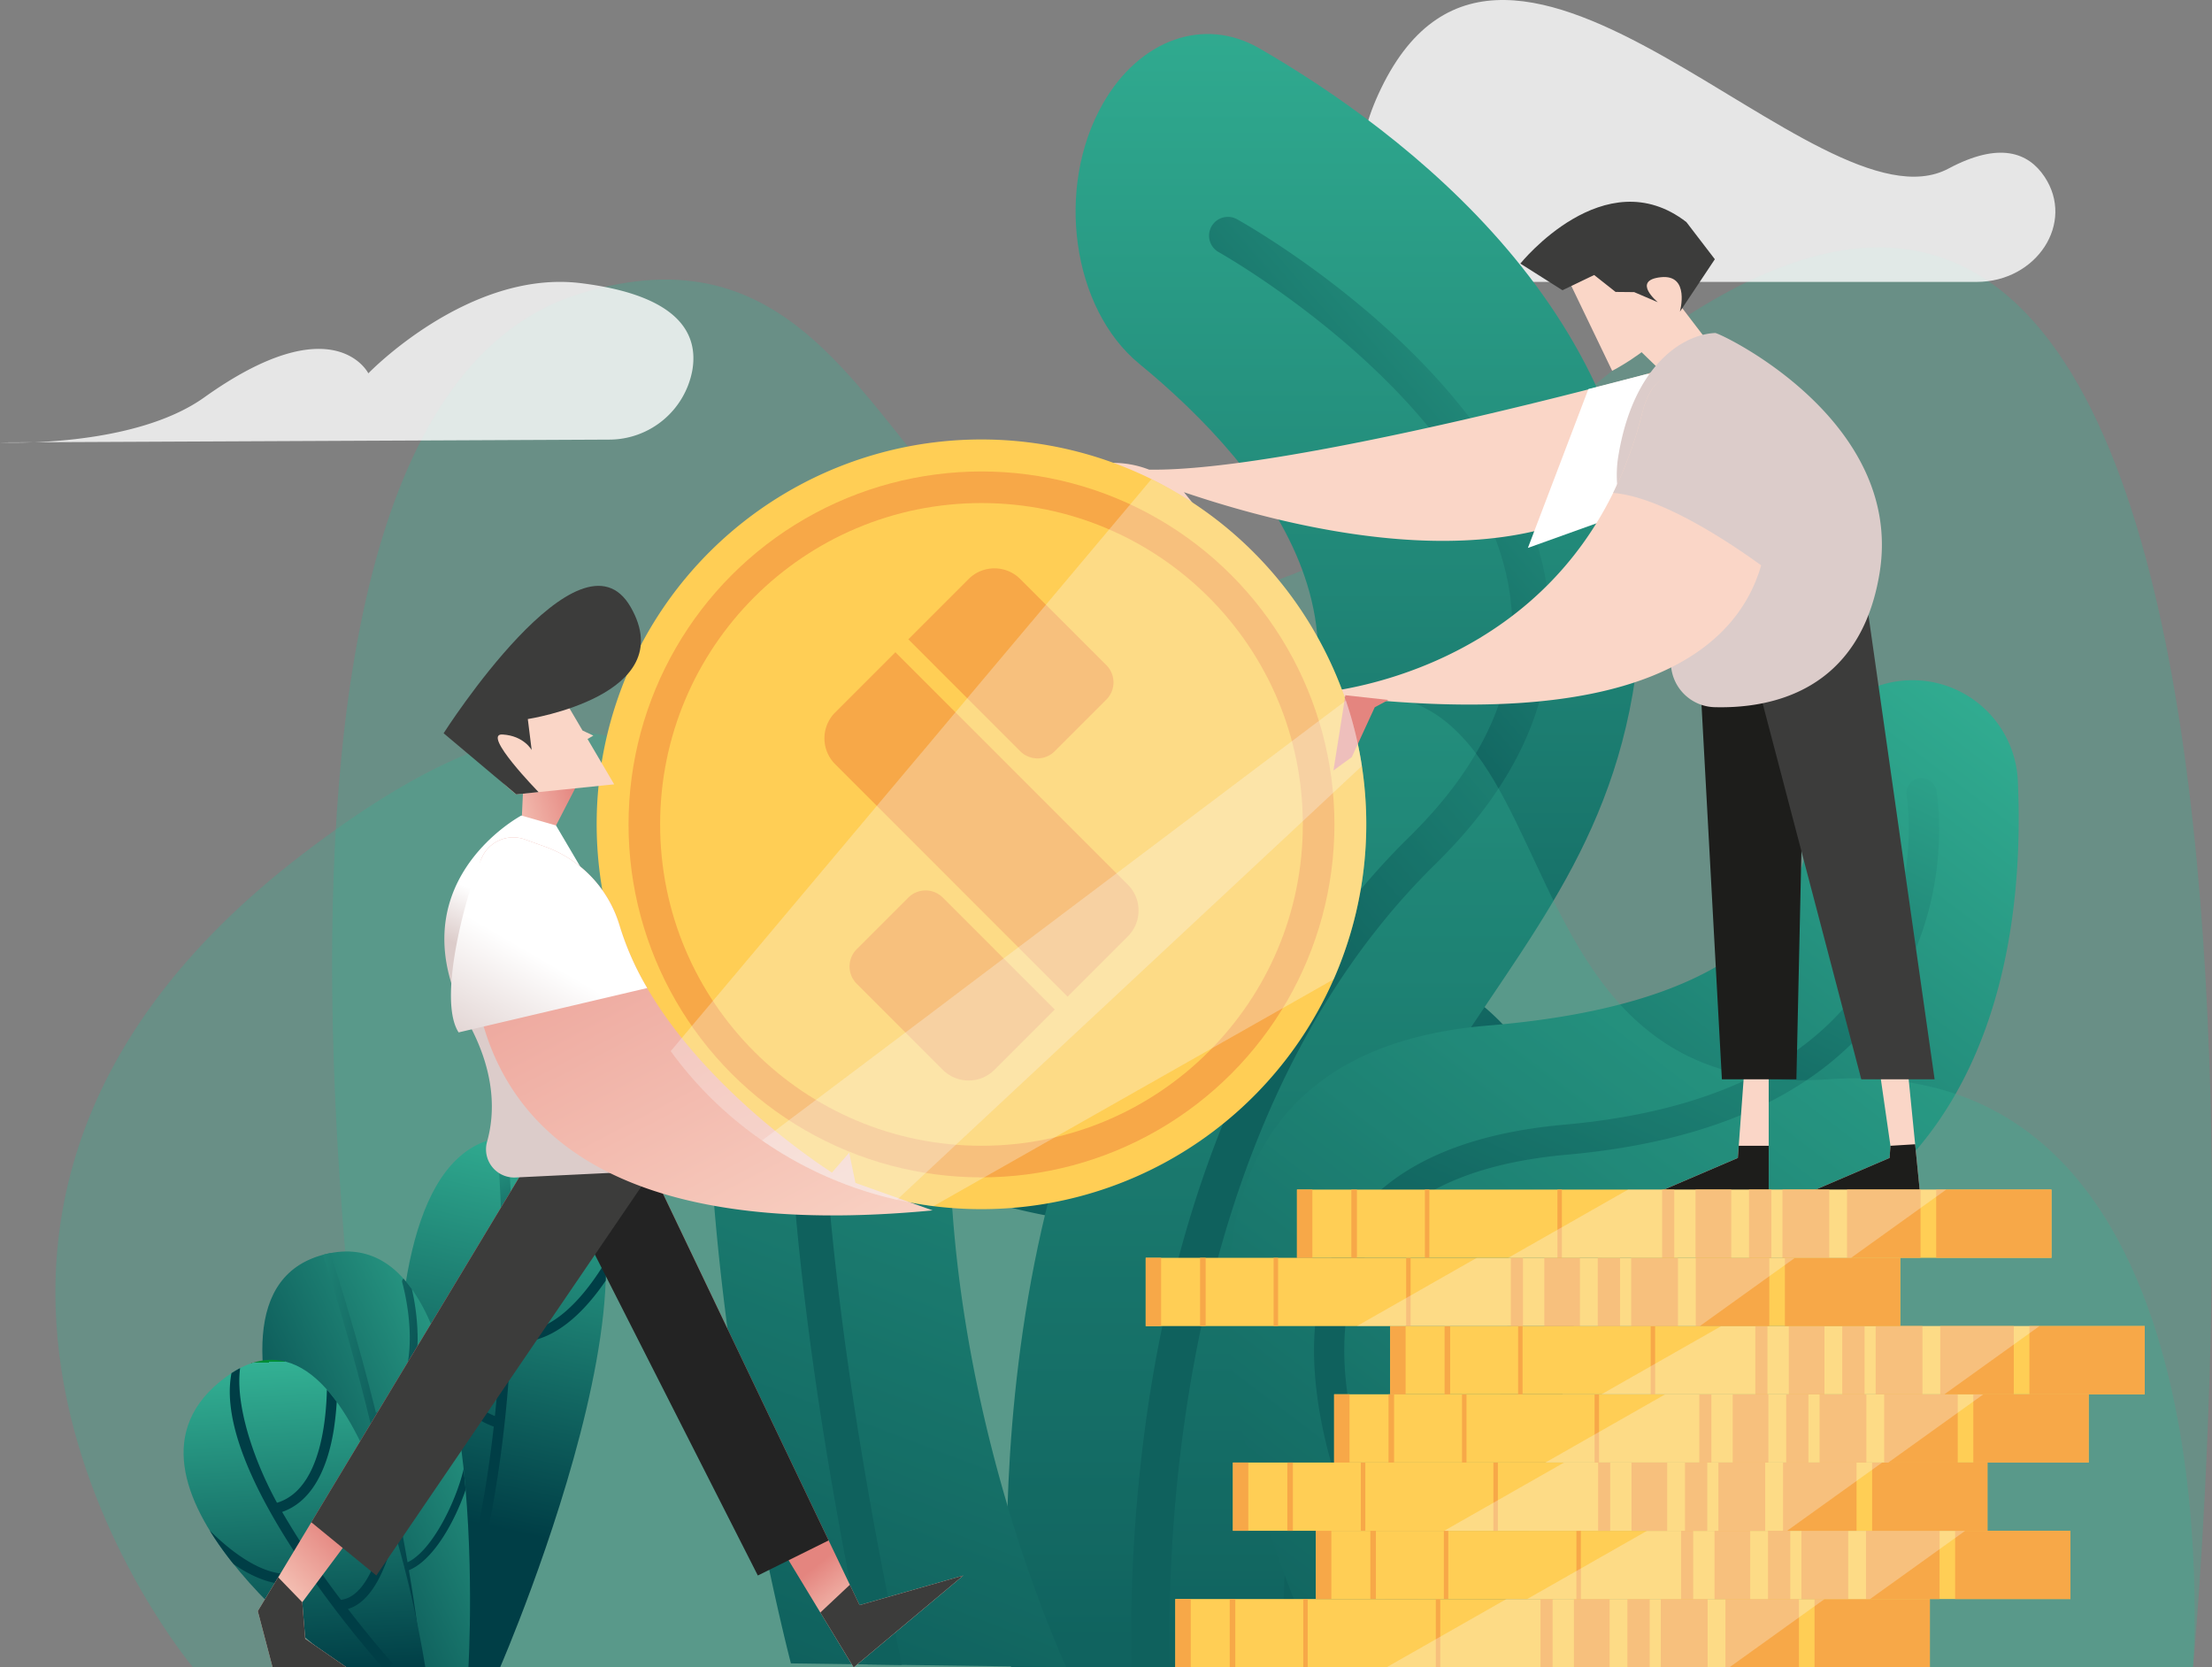 <svg xmlns="http://www.w3.org/2000/svg" xmlns:xlink="http://www.w3.org/1999/xlink" width="682.375" height="514.369" viewBox="0 0 682.375 514.369">
  <rect x="0" y="0" width="682.375" height="514.369" fill="#808080" stroke="none"/>
  <defs>
    <linearGradient id="linear-gradient" x1="0.311" y1="-0.218" x2="0.541" y2="0.538" gradientUnits="objectBoundingBox">
      <stop offset="0" stop-color="#008d36"/>
      <stop offset="0" stop-color="#33b194"/>
      <stop offset="1" stop-color="#003e46"/>
    </linearGradient>
    <linearGradient id="linear-gradient-2" x1="0.5" y1="-0.054" x2="0.5" y2="1.019" xlink:href="#linear-gradient"/>
    <linearGradient id="linear-gradient-3" x1="0.603" y1="-0.088" x2="0.345" y2="1.018" xlink:href="#linear-gradient"/>
    <linearGradient id="linear-gradient-4" x1="0.902" y1="-0.099" x2="0.109" y2="0.931" xlink:href="#linear-gradient"/>
    <linearGradient id="linear-gradient-5" x1="0.531" y1="-0.029" x2="0.473" y2="0.717" xlink:href="#linear-gradient"/>
    <linearGradient id="linear-gradient-6" x1="1.178" y1="0.137" x2="0.271" y2="0.705" xlink:href="#linear-gradient"/>
    <linearGradient id="linear-gradient-7" x1="0.456" y1="-0.047" x2="0.524" y2="1.035" xlink:href="#linear-gradient"/>
    <clipPath id="clip-path">
      <path id="Path_997" data-name="Path 997" d="M576.017,591.925S682.15,379.241,517.9,365.674c-100.885-8.332-115.975-49.679-112.6-80.341a37.268,37.268,0,0,0-31.233-40.985h0a37.19,37.19,0,0,0-42.937,34.939c-2.916,63.107,11.846,177.03,156.448,177.03,60.647,0-2.528,135.609-2.528,135.609Z" transform="translate(-330.811 -243.894)" fill="url(#linear-gradient)"/>
    </clipPath>
    <linearGradient id="linear-gradient-9" x1="0.861" y1="0.214" x2="0.431" y2="0.486" xlink:href="#linear-gradient"/>
    <clipPath id="clip-path-2">
      <path id="Path_1000" data-name="Path 1000" d="M426.318,604.473s-16.731-165.716,69.014-255.745c55.46-58.231,9.753-114.108-29.453-146.314-20.7-17-25.991-54.282-11.247-80.19h0c11.3-19.857,31.183-27,48.264-17.14,44.036,25.429,120.907,82.791,117.917,172.15C616.63,402.182,509.971,407.26,509.971,604.473Z" transform="translate(-425 -100.683)" fill="url(#linear-gradient-2)"/>
    </clipPath>
    <linearGradient id="linear-gradient-11" x1="0.705" y1="-0.204" x2="0.465" y2="0.535" xlink:href="#linear-gradient"/>
    <clipPath id="clip-path-3">
      <path id="Path_1003" data-name="Path 1003" d="M450.841,591.971l-84.974-1.156s-66.976-255.424,14.973-324.021c77.1-64.543,136.353,18.642,155.421,76.353a37.836,37.836,0,0,1-35.945,49.687h0a37.652,37.652,0,0,1-31.791-17.323c-15.363-24.118-44.039-57.033-52.012,17.323C405.462,495.914,450.841,591.971,450.841,591.971Z" transform="translate(-340.087 -243.363)" fill="url(#linear-gradient-3)"/>
    </clipPath>
    <linearGradient id="linear-gradient-13" x1="0.472" y1="-0.222" x2="0.504" y2="0.374" xlink:href="#linear-gradient"/>
    <clipPath id="clip-path-4">
      <path id="Path_1006" data-name="Path 1006" d="M517.194,588.414s-92.842-186.051,50.843-197.92c88.252-7.288,101.451-43.458,98.5-70.28a32.6,32.6,0,0,1,27.322-35.853h0a32.534,32.534,0,0,1,37.56,30.564c2.551,55.2-10.363,154.861-136.856,154.861-53.053,0,2.211,118.628,2.211,118.628Z" transform="translate(-487.687 -283.964)" fill="url(#linear-gradient-4)"/>
    </clipPath>
    <linearGradient id="linear-gradient-15" x1="0.68" y1="-0.221" x2="0.416" y2="0.593" xlink:href="#linear-gradient"/>
    <clipPath id="clip-path-5">
      <path id="Path_1010" data-name="Path 1010" d="M258.609,577.161s-28.273-169.972,32.648-163.577-7.4,163.577-7.4,163.577Z" transform="translate(-252.057 -413.408)" fill="url(#linear-gradient-5)"/>
    </clipPath>
    <linearGradient id="linear-gradient-17" x1="0.468" y1="0.084" x2="0.523" y2="0.386" xlink:href="#linear-gradient"/>
    <clipPath id="clip-path-6">
      <path id="Path_1013" data-name="Path 1013" d="M248.829,574.306s-67.315-115.446-15.146-127.564,43.755,127.564,43.755,127.564Z" transform="translate(-213.863 -445.997)" fill="url(#linear-gradient-6)"/>
    </clipPath>
    <linearGradient id="linear-gradient-19" x1="-0.206" y1="0.067" x2="0.829" y2="0.702" xlink:href="#linear-gradient"/>
    <clipPath id="clip-path-7">
      <path id="Path_1016" data-name="Path 1016" d="M240.517,571.614s-79.432-57.556-36.013-89.53,61.593,89.53,61.593,89.53Z" transform="translate(-191.524 -476.723)" fill="url(#linear-gradient-7)"/>
    </clipPath>
    <linearGradient id="linear-gradient-21" x1="62.424" y1="-0.056" x2="61.858" y2="0.732" xlink:href="#linear-gradient"/>
    <linearGradient id="linear-gradient-22" x1="113.856" y1="1.153" x2="113.879" y2="0.018" gradientUnits="objectBoundingBox">
      <stop offset="0" stop-color="#fad6c7"/>
      <stop offset="1" stop-color="#e4857f"/>
    </linearGradient>
    <linearGradient id="linear-gradient-23" x1="116.324" y1="1.153" x2="116.347" y2="0.02" xlink:href="#linear-gradient-22"/>
    <clipPath id="clip-path-8">
      <rect id="Rectangle_639" data-name="Rectangle 639" width="232.752" height="21.051" fill="#ffce55"/>
    </clipPath>
    <linearGradient id="linear-gradient-24" x1="31.671" y1="20.11" x2="31.478" y2="20.727" xlink:href="#linear-gradient-22"/>
    <linearGradient id="linear-gradient-25" x1="122.373" y1="20.553" x2="122.324" y2="21.089" gradientUnits="objectBoundingBox">
      <stop offset="0" stop-color="#fff"/>
      <stop offset="1" stop-color="#dcccca"/>
    </linearGradient>
    <linearGradient id="linear-gradient-26" x1="155.839" y1="97.163" x2="156.525" y2="97.122" xlink:href="#linear-gradient-22"/>
    <linearGradient id="linear-gradient-27" x1="144.542" y1="23.896" x2="145.306" y2="23.464" xlink:href="#linear-gradient-22"/>
    <linearGradient id="linear-gradient-28" x1="70.743" y1="9.748" x2="70.576" y2="10.469" xlink:href="#linear-gradient-25"/>
    <linearGradient id="linear-gradient-29" x1="42.301" y1="11.252" x2="42.196" y2="12.143" xlink:href="#linear-gradient-22"/>
    <linearGradient id="linear-gradient-30" x1="105.765" y1="17.687" x2="105.646" y2="18.319" xlink:href="#linear-gradient-25"/>
    <linearGradient id="linear-gradient-31" x1="-74.979" y1="36.731" x2="-74.085" y2="35.876" xlink:href="#linear-gradient-22"/>
    <linearGradient id="linear-gradient-32" x1="0.122" y1="0.963" x2="0.268" y2="0.763" xlink:href="#linear-gradient-22"/>
    <linearGradient id="linear-gradient-33" x1="-0.559" y1="0.84" x2="0.907" y2="0.323" xlink:href="#linear-gradient-22"/>
    <linearGradient id="linear-gradient-34" x1="0.814" y1="0.888" x2="0.721" y2="0.744" xlink:href="#linear-gradient-22"/>
    <linearGradient id="linear-gradient-35" x1="0.609" y1="0.298" x2="0.56" y2="0.454" xlink:href="#linear-gradient-25"/>
    <linearGradient id="linear-gradient-36" x1="76.201" y1="-31.742" x2="76.186" y2="-32.448" xlink:href="#linear-gradient-22"/>
    <linearGradient id="linear-gradient-37" x1="0.764" y1="1.187" x2="-0.189" y2="-0.371" xlink:href="#linear-gradient-22"/>
    <linearGradient id="linear-gradient-38" x1="0.474" y1="0.604" x2="0.119" y2="1.17" xlink:href="#linear-gradient-25"/>
  </defs>
  <g id="page-header-about" transform="translate(-139.457 -91.039)">
    <path id="Path_993" data-name="Path 993" d="M807.716,599.259S863.88,8.093,628.534,199.276s-188.545-63.535-318.2-23.883-55.656,423.866-55.656,423.866Z" transform="translate(8.253 6.149)" fill="#33b194" opacity="0.3"/>
    <path id="Path_994" data-name="Path 994" d="M474.1,178H719.91c18.516,0,30.474-18.225,20.9-32.5-4.952-7.383-13.822-10.873-29.6-2.453-40.383,21.559-135.875-105.763-175.047-24.692C517.449,157.09,555.485,149.126,474.1,178Z" transform="translate(29.322 0)" fill="#fff" opacity="0.8"/>
    <g id="Group_596" data-name="Group 596" transform="translate(347.577 257.287)">
      <path id="Path_995" data-name="Path 995" d="M576.017,591.925S682.15,379.241,517.9,365.674c-100.885-8.332-115.975-49.679-112.6-80.341a37.268,37.268,0,0,0-31.233-40.985h0a37.19,37.19,0,0,0-42.937,34.939c-2.916,63.107,11.846,177.03,156.448,177.03,60.647,0-2.528,135.609-2.528,135.609Z" transform="translate(-330.811 -243.894)" fill="url(#linear-gradient)"/>
      <g id="Group_595" data-name="Group 595" transform="translate(0 0)" clip-path="url(#clip-path)">
        <g id="Group_594" data-name="Group 594" transform="translate(26.277 29.66)">
          <path id="Path_996" data-name="Path 996" d="M533.22,630.481l-8.27-4.241c.64-1.245,63.488-125.214,30.2-177.605-10.294-16.2-29.364-23.95-56.743-22.975-47.784,1.651-84.541-11.128-109.219-38.034-41.548-45.3-33.771-113.579-33.419-116.462l9.224,1.121c-.079.665-7.574,67.009,31.084,109.1,22.757,24.782,57.062,36.551,102.006,34.982,30.923-1.063,52.73,8.1,64.915,27.285,15.323,24.123,14.884,63.047-1.308,115.69A495.766,495.766,0,0,1,533.22,630.481Z" transform="translate(-354.971 -271.164)" fill="url(#linear-gradient-9)"/>
        </g>
      </g>
    </g>
    <g id="Group_599" data-name="Group 599" transform="translate(450.019 101.528)">
      <path id="Path_998" data-name="Path 998" d="M426.318,604.473s-16.731-165.716,69.014-255.745c55.46-58.231,9.753-114.108-29.453-146.314-20.7-17-25.991-54.282-11.247-80.19h0c11.3-19.857,31.183-27,48.264-17.14,44.036,25.429,120.907,82.791,117.917,172.15C616.63,402.182,509.971,407.26,509.971,604.473Z" transform="translate(-425 -100.683)" fill="url(#linear-gradient-2)"/>
      <g id="Group_598" data-name="Group 598" clip-path="url(#clip-path-2)">
        <g id="Group_597" data-name="Group 597" transform="translate(38.398 56.382)">
          <path id="Path_999" data-name="Path 999" d="M467.564,631.3a5.806,5.806,0,0,1-5.765-5.185c-.2-1.842-4.776-45.78,3.153-102.723,7.351-52.8,27.385-126.8,81.078-179.5,24.146-23.7,34.639-48.692,31.189-74.281-8.083-59.969-89.137-105.749-89.955-106.2a5.808,5.808,0,0,1,5.646-10.151c3.545,1.971,86.931,49.028,95.817,114.773,3.977,29.427-7.65,57.74-34.559,84.154-98.452,96.636-81.008,270.941-80.82,272.69a5.81,5.81,0,0,1-5.783,6.429Z" transform="translate(-460.304 -152.523)" fill="url(#linear-gradient-11)"/>
        </g>
      </g>
    </g>
    <g id="Group_602" data-name="Group 602" transform="translate(357.666 256.71)">
      <path id="Path_1001" data-name="Path 1001" d="M450.841,591.971l-84.974-1.156s-66.976-255.424,14.973-324.021c77.1-64.543,136.353,18.642,155.421,76.353a37.836,37.836,0,0,1-35.945,49.687h0a37.652,37.652,0,0,1-31.791-17.323c-15.363-24.118-44.039-57.033-52.012,17.323C405.462,495.914,450.841,591.971,450.841,591.971Z" transform="translate(-340.087 -243.363)" fill="url(#linear-gradient-3)"/>
      <g id="Group_601" data-name="Group 601" clip-path="url(#clip-path-3)">
        <g id="Group_600" data-name="Group 600" transform="translate(24.544 33.876)">
          <path id="Path_1002" data-name="Path 1002" d="M398.706,619.452a5.177,5.177,0,0,1-5.156-3.662c-2.756-11.171-66.729-274.207-2.118-327.623,11.636-9.621,29.438-16.734,47.17-12.315,34.847,8.675,48.48,32.259,56.217,46.767,8.372,15.7,8.469,29.3,8.469,29.868,0,2.566-2.366,4.646-5.282,4.646s-5.281-2.081-5.281-4.646c-.01-1.965,1.978-53.011-57-67.695-14.116-3.515-28.193,2.814-37.063,10.146-24.583,20.323-31.576,81.647-20.223,177.343,8.681,73.185,25.264,140.862,25.431,141.538.619,2.507-1.191,4.981-4.043,5.525A6,6,0,0,1,398.706,619.452Z" transform="translate(-362.653 -274.51)" fill="url(#linear-gradient-13)"/>
        </g>
      </g>
    </g>
    <g id="Group_605" data-name="Group 605" transform="translate(518.199 300.868)">
      <path id="Path_1004" data-name="Path 1004" d="M517.194,588.414s-92.842-186.051,50.843-197.92c88.252-7.288,101.451-43.458,98.5-70.28a32.6,32.6,0,0,1,27.322-35.853h0a32.534,32.534,0,0,1,37.56,30.564c2.551,55.2-10.363,154.861-136.856,154.861-53.053,0,2.211,118.628,2.211,118.628Z" transform="translate(-487.687 -283.964)" fill="url(#linear-gradient-4)"/>
      <g id="Group_604" data-name="Group 604" transform="translate(0 0)" clip-path="url(#clip-path-4)">
        <g id="Group_603" data-name="Group 603" transform="translate(26.624 30.121)">
          <path id="Path_1005" data-name="Path 1005" d="M557.349,601.459a4.644,4.644,0,0,1-3.841-2.024,311.4,311.4,0,0,1-26.84-50.277c-16.036-38.324-18.788-69.147-8.178-91.613,10.656-22.563,34.5-35.649,70.865-38.892,41.913-3.739,72.041-17.192,89.548-39.985,21.581-28.1,16.135-61.232,16.078-61.565a4.646,4.646,0,0,1,9.15-1.612c.267,1.509,6.27,37.311-17.767,68.717-19.141,25.011-51.5,39.714-96.184,43.7-32.847,2.93-54.14,14.237-63.287,33.605-22.772,48.216,33.714,131.84,34.287,132.679a4.645,4.645,0,0,1-3.832,7.267Z" transform="translate(-512.166 -311.659)" fill="url(#linear-gradient-15)"/>
        </g>
      </g>
    </g>
    <path id="Path_1007" data-name="Path 1007" d="M197.646,588.146H814.593s14.446-190.4-112.522-181.426-59.794-189.28-208.9-91.525S380.1,223.349,231.317,337.333,197.646,588.146,197.646,588.146Z" transform="translate(1.377 17.261)" fill="#33b194" opacity="0.3"/>
    <g id="Group_612" data-name="Group 612" transform="translate(196.087 441.654)">
      <g id="Group_607" data-name="Group 607" transform="translate(65.837)">
        <path id="Path_1008" data-name="Path 1008" d="M258.609,577.161s-28.273-169.972,32.648-163.577-7.4,163.577-7.4,163.577Z" transform="translate(-252.057 -413.408)" fill="url(#linear-gradient-5)"/>
        <g id="Group_606" data-name="Group 606" clip-path="url(#clip-path-5)">
          <path id="Path_1009" data-name="Path 1009" d="M325.323,437.758c-.156.412-15.569,40.346-37.064,37.6.332-7.916.434-15.34.386-22.088-.25-35.5-4.482-60.737-4.524-60.987l-3.138.534c.119.7,8.227,49.893,2.167,108.647-8.205-3.2-17.182-13.905-26.094-31.161a234.165,234.165,0,0,1-12.107-28.116l-3.014,1.027c.762,2.238,18.569,53.878,40.863,61.508-2.676,23.993-7.751,49.44-16.717,73.742l2.987,1.1c12.727-34.5,17.578-71.058,19.048-101.016a19.6,19.6,0,0,0,2.227.13c9.075,0,18.193-6.284,26.6-18.409A111.252,111.252,0,0,0,328.3,438.887Z" transform="translate(-252.944 -415.259)" fill="url(#linear-gradient-17)"/>
        </g>
      </g>
      <g id="Group_609" data-name="Group 609" transform="translate(24.296 35.444)">
        <path id="Path_1011" data-name="Path 1011" d="M248.829,574.306s-67.315-115.446-15.146-127.564,43.755,127.564,43.755,127.564Z" transform="translate(-213.863 -445.997)" fill="url(#linear-gradient-6)"/>
        <g id="Group_608" data-name="Group 608" clip-path="url(#clip-path-6)">
          <path id="Path_1012" data-name="Path 1012" d="M279.156,508.367a1.194,1.194,0,0,0-2.372.276c.934,8.023-8.466,31.451-18.1,35.964-.8-4.594-1.725-9.619-2.8-15.039a1.225,1.225,0,0,0-.009-.165,1.132,1.132,0,0,0-.079-.273c-1.7-8.512-3.771-17.986-6.282-28.276,7.986-4.146,12.236-12.821,12.283-25.193a69.737,69.737,0,0,0-2.454-18.032,1.194,1.194,0,0,0-2.29.676c.094.313,8.8,30.7-8.124,40.166-3.7-14.945-8.323-31.542-14.079-49.374l-10.771-33.358a1.194,1.194,0,1,0-2.272.733l10.771,33.358a721.433,721.433,0,0,1,20.661,78.678c-6.6.128-14.924-6.17-24.2-18.326A168.437,168.437,0,0,1,215.8,489.6a1.194,1.194,0,0,0-2.112,1.114c.894,1.693,21.412,40.185,39.36,40.185.22,0,.438-.013.658-.025,5.656,28.608,7.061,45.945,7.085,46.245a1.193,1.193,0,0,0,1.189,1.1c.03,0,.062,0,.093,0a1.193,1.193,0,0,0,1.1-1.282c-.017-.237-.9-11.16-4.071-29.9C270.514,542.446,280.17,517.08,279.156,508.367Z" transform="translate(-213.89 -448.721)" fill="url(#linear-gradient-19)"/>
        </g>
      </g>
      <g id="Group_611" data-name="Group 611" transform="translate(0 68.863)">
        <path id="Path_1014" data-name="Path 1014" d="M240.517,571.614s-79.432-57.556-36.013-89.53,61.593,89.53,61.593,89.53Z" transform="translate(-191.524 -476.723)" fill="url(#linear-gradient-7)"/>
        <g id="Group_610" data-name="Group 610" clip-path="url(#clip-path-7)">
          <path id="Path_1015" data-name="Path 1015" d="M192.888,521.851c.215.281,21.074,27.095,36.622,19.625q-1.085-1.579-2.164-3.2c-17.126-25.7-24.054-45.536-20.6-58.964l2.818-2.582c-2.844,11.043,2.848,29.458,10.883,44.1,18.318-5.491,15.25-43.573,15.215-43.965l3.173-.275a98.731,98.731,0,0,1-.867,21.655c-2.223,13.862-7.718,22.58-15.939,25.41a265.184,265.184,0,0,0,18.139,27.113c11.529-1.25,15.841-29.718,16.532-40.842l3.178.2c-.1,1.686-2.6,39.091-17.559,43.468,7.713,10.015,13.768,16.759,13.949,16.959l-2.361,2.135a336.655,336.655,0,0,1-22.567-28.58,16.454,16.454,0,0,1-7.676,1.853c-5.795,0-12.333-2.754-19.335-8.206a86.957,86.957,0,0,1-13.969-13.968Z" transform="translate(-191.626 -476.734)" fill="url(#linear-gradient-21)"/>
        </g>
      </g>
    </g>
    <path id="Path_1017" data-name="Path 1017" d="M682.863,390.569l4.335,43.54H649.43L677.681,422l.272-3.754-3.989-27.679Z" transform="translate(44.684 26.245)" fill="url(#linear-gradient-22)"/>
    <path id="Path_1018" data-name="Path 1018" d="M685.572,415.585l1.626,16.332H649.43l28.251-12.108.272-3.754Z" transform="translate(44.684 28.437)" fill="#1d1d1b"/>
    <path id="Path_1019" data-name="Path 1019" d="M644.167,390.569v43.54H606.4L634.65,422l.273-3.754,2.036-27.679Z" transform="translate(40.913 26.245)" fill="url(#linear-gradient-23)"/>
    <path id="Path_1020" data-name="Path 1020" d="M644.167,416.018V431.88H606.4l28.251-12.108.273-3.754Z" transform="translate(40.913 28.475)" fill="#1d1d1b"/>
    <path id="Path_1021" data-name="Path 1021" d="M619.778,248.879l8.774,161.272h22.986l3.552-161.272Z" transform="translate(42.086 13.83)" fill="#1d1d1b"/>
    <path id="Path_1022" data-name="Path 1022" d="M627.845,247.888l43.006,163.867h22.616L670.481,250.483S643.787,207.477,627.845,247.888Z" transform="translate(42.792 12.226)" fill="#3c3c3b"/>
    <g id="Group_627" data-name="Group 627" transform="translate(492.894 458.001)">
      <g id="Group_614" data-name="Group 614" transform="translate(9.147 126.306)">
        <rect id="Rectangle_628" data-name="Rectangle 628" width="232.752" height="21.051" fill="#ffce55"/>
        <g id="Group_613" data-name="Group 613" clip-path="url(#clip-path-8)">
          <rect id="Rectangle_629" data-name="Rectangle 629" width="35.571" height="103.853" transform="translate(197.181 -30.175)" fill="#f7a848"/>
          <rect id="Rectangle_630" data-name="Rectangle 630" width="22.68" height="87.94" transform="translate(169.69 -35.313)" fill="#f7a848"/>
          <rect id="Rectangle_631" data-name="Rectangle 631" width="14.432" height="66.202" transform="translate(149.76 -34.625)" fill="#f7a848"/>
          <rect id="Rectangle_632" data-name="Rectangle 632" width="6.873" height="31.576" transform="translate(139.451 -10.525)" fill="#f7a848"/>
          <rect id="Rectangle_633" data-name="Rectangle 633" width="10.996" height="40.7" transform="translate(122.957 -9.124)" fill="#f7a848"/>
          <rect id="Rectangle_634" data-name="Rectangle 634" width="3.728" height="30.927" transform="translate(112.648 -4.73)" fill="#f7a848"/>
          <rect id="Rectangle_635" data-name="Rectangle 635" width="1.375" height="29.552" transform="translate(80.347 -4.73)" fill="#f7a848"/>
          <rect id="Rectangle_636" data-name="Rectangle 636" width="1.375" height="38.487" transform="translate(39.455 -12.633)" fill="#f7a848"/>
          <rect id="Rectangle_637" data-name="Rectangle 637" width="1.718" height="34.363" transform="translate(16.775 -8.166)" fill="#f7a848"/>
          <rect id="Rectangle_638" data-name="Rectangle 638" width="8.934" height="40.205" transform="translate(-4.186 -13.32)" fill="#f7a848"/>
          <path id="Path_1023" data-name="Path 1023" d="M646.644,507.045,472.83,606.01l116.376,2.062,120.666-86.595Z" transform="translate(-472.83 -547.856)" fill="#f6f6f6" opacity="0.3"/>
        </g>
      </g>
      <g id="Group_616" data-name="Group 616" transform="translate(52.518 105.255)">
        <rect id="Rectangle_640" data-name="Rectangle 640" width="232.752" height="21.051" fill="#ffce55"/>
        <g id="Group_615" data-name="Group 615" clip-path="url(#clip-path-8)">
          <rect id="Rectangle_641" data-name="Rectangle 641" width="35.571" height="103.853" transform="translate(197.181 -30.175)" fill="#f7a848"/>
          <rect id="Rectangle_642" data-name="Rectangle 642" width="22.68" height="87.94" transform="translate(169.69 -35.313)" fill="#f7a848"/>
          <rect id="Rectangle_643" data-name="Rectangle 643" width="14.433" height="66.202" transform="translate(149.76 -34.625)" fill="#f7a848"/>
          <rect id="Rectangle_644" data-name="Rectangle 644" width="6.873" height="31.576" transform="translate(139.451 -10.525)" fill="#f7a848"/>
          <rect id="Rectangle_645" data-name="Rectangle 645" width="10.996" height="40.7" transform="translate(122.957 -9.124)" fill="#f7a848"/>
          <rect id="Rectangle_646" data-name="Rectangle 646" width="3.728" height="30.927" transform="translate(112.648 -4.73)" fill="#f7a848"/>
          <rect id="Rectangle_647" data-name="Rectangle 647" width="1.374" height="29.552" transform="translate(80.347 -4.73)" fill="#f7a848"/>
          <rect id="Rectangle_648" data-name="Rectangle 648" width="1.375" height="38.487" transform="translate(39.455 -12.633)" fill="#f7a848"/>
          <rect id="Rectangle_649" data-name="Rectangle 649" width="1.718" height="34.363" transform="translate(16.775 -8.166)" fill="#f7a848"/>
          <rect id="Rectangle_650" data-name="Rectangle 650" width="8.934" height="40.205" transform="translate(-4.186 -13.32)" fill="#f7a848"/>
          <path id="Path_1024" data-name="Path 1024" d="M686.521,487.69,512.708,586.656l116.376,2.062L749.75,502.123Z" transform="translate(-512.708 -528.501)" fill="#f6f6f6" opacity="0.3"/>
        </g>
      </g>
      <g id="Group_618" data-name="Group 618" transform="translate(26.914 84.204)">
        <rect id="Rectangle_652" data-name="Rectangle 652" width="232.752" height="21.051" fill="#ffce55"/>
        <g id="Group_617" data-name="Group 617" clip-path="url(#clip-path-8)">
          <rect id="Rectangle_653" data-name="Rectangle 653" width="35.571" height="103.853" transform="translate(197.181 -30.175)" fill="#f7a848"/>
          <rect id="Rectangle_654" data-name="Rectangle 654" width="22.68" height="87.94" transform="translate(169.69 -35.313)" fill="#f7a848"/>
          <rect id="Rectangle_655" data-name="Rectangle 655" width="14.432" height="66.202" transform="translate(149.76 -34.625)" fill="#f7a848"/>
          <rect id="Rectangle_656" data-name="Rectangle 656" width="6.873" height="31.576" transform="translate(139.451 -10.526)" fill="#f7a848"/>
          <rect id="Rectangle_657" data-name="Rectangle 657" width="10.996" height="40.7" transform="translate(122.957 -9.124)" fill="#f7a848"/>
          <rect id="Rectangle_658" data-name="Rectangle 658" width="3.728" height="30.927" transform="translate(112.648 -4.73)" fill="#f7a848"/>
          <rect id="Rectangle_659" data-name="Rectangle 659" width="1.375" height="29.552" transform="translate(80.347 -4.73)" fill="#f7a848"/>
          <rect id="Rectangle_660" data-name="Rectangle 660" width="1.374" height="38.487" transform="translate(39.455 -12.633)" fill="#f7a848"/>
          <rect id="Rectangle_661" data-name="Rectangle 661" width="1.718" height="34.363" transform="translate(16.775 -8.166)" fill="#f7a848"/>
          <rect id="Rectangle_662" data-name="Rectangle 662" width="8.934" height="40.205" transform="translate(-4.186 -13.32)" fill="#f7a848"/>
          <path id="Path_1025" data-name="Path 1025" d="M662.98,468.335,489.166,567.3l116.376,2.062,120.666-86.595Z" transform="translate(-489.166 -509.146)" fill="#f6f6f6" opacity="0.3"/>
        </g>
      </g>
      <g id="Group_620" data-name="Group 620" transform="translate(58.126 63.153)">
        <rect id="Rectangle_664" data-name="Rectangle 664" width="232.752" height="21.051" fill="#ffce55"/>
        <g id="Group_619" data-name="Group 619" clip-path="url(#clip-path-8)">
          <rect id="Rectangle_665" data-name="Rectangle 665" width="35.571" height="103.853" transform="translate(197.181 -30.175)" fill="#f7a848"/>
          <rect id="Rectangle_666" data-name="Rectangle 666" width="22.68" height="87.94" transform="translate(169.69 -35.313)" fill="#f7a848"/>
          <rect id="Rectangle_667" data-name="Rectangle 667" width="14.432" height="66.202" transform="translate(149.76 -34.625)" fill="#f7a848"/>
          <rect id="Rectangle_668" data-name="Rectangle 668" width="6.873" height="31.576" transform="translate(139.451 -10.525)" fill="#f7a848"/>
          <rect id="Rectangle_669" data-name="Rectangle 669" width="10.996" height="40.7" transform="translate(122.957 -9.124)" fill="#f7a848"/>
          <rect id="Rectangle_670" data-name="Rectangle 670" width="3.728" height="30.927" transform="translate(112.648 -4.73)" fill="#f7a848"/>
          <rect id="Rectangle_671" data-name="Rectangle 671" width="1.375" height="29.552" transform="translate(80.347 -4.73)" fill="#f7a848"/>
          <rect id="Rectangle_672" data-name="Rectangle 672" width="1.375" height="38.487" transform="translate(39.455 -12.633)" fill="#f7a848"/>
          <rect id="Rectangle_673" data-name="Rectangle 673" width="1.718" height="34.363" transform="translate(16.775 -8.166)" fill="#f7a848"/>
          <rect id="Rectangle_674" data-name="Rectangle 674" width="8.934" height="40.205" transform="translate(-4.186 -13.32)" fill="#f7a848"/>
          <path id="Path_1026" data-name="Path 1026" d="M691.678,448.98,517.864,547.946l116.376,2.062,120.666-86.595Z" transform="translate(-517.864 -489.791)" fill="#f6f6f6" opacity="0.3"/>
        </g>
      </g>
      <g id="Group_622" data-name="Group 622" transform="translate(75.43 42.102)">
        <rect id="Rectangle_676" data-name="Rectangle 676" width="232.752" height="21.051" fill="#ffce55"/>
        <g id="Group_621" data-name="Group 621" clip-path="url(#clip-path-8)">
          <rect id="Rectangle_677" data-name="Rectangle 677" width="35.571" height="103.853" transform="translate(197.181 -30.175)" fill="#f7a848"/>
          <rect id="Rectangle_678" data-name="Rectangle 678" width="22.68" height="87.94" transform="translate(169.69 -35.313)" fill="#f7a848"/>
          <rect id="Rectangle_679" data-name="Rectangle 679" width="14.433" height="66.202" transform="translate(149.76 -34.625)" fill="#f7a848"/>
          <rect id="Rectangle_680" data-name="Rectangle 680" width="6.873" height="31.576" transform="translate(139.451 -10.525)" fill="#f7a848"/>
          <rect id="Rectangle_681" data-name="Rectangle 681" width="10.996" height="40.7" transform="translate(122.957 -9.124)" fill="#f7a848"/>
          <rect id="Rectangle_682" data-name="Rectangle 682" width="3.728" height="30.927" transform="translate(112.648 -4.73)" fill="#f7a848"/>
          <rect id="Rectangle_683" data-name="Rectangle 683" width="1.375" height="29.552" transform="translate(80.347 -4.73)" fill="#f7a848"/>
          <rect id="Rectangle_684" data-name="Rectangle 684" width="1.375" height="38.487" transform="translate(39.455 -12.633)" fill="#f7a848"/>
          <rect id="Rectangle_685" data-name="Rectangle 685" width="1.718" height="34.363" transform="translate(16.775 -8.166)" fill="#f7a848"/>
          <rect id="Rectangle_686" data-name="Rectangle 686" width="8.934" height="40.205" transform="translate(-4.186 -13.32)" fill="#f7a848"/>
          <path id="Path_1027" data-name="Path 1027" d="M707.588,429.625,533.774,528.591l116.376,2.062,120.666-86.595Z" transform="translate(-533.774 -470.436)" fill="#f6f6f6" opacity="0.3"/>
        </g>
      </g>
      <g id="Group_624" data-name="Group 624" transform="translate(0 21.051)">
        <rect id="Rectangle_688" data-name="Rectangle 688" width="232.752" height="21.051" fill="#ffce55"/>
        <g id="Group_623" data-name="Group 623" clip-path="url(#clip-path-8)">
          <rect id="Rectangle_689" data-name="Rectangle 689" width="35.571" height="103.853" transform="translate(197.181 -30.175)" fill="#f7a848"/>
          <rect id="Rectangle_690" data-name="Rectangle 690" width="22.68" height="87.94" transform="translate(169.69 -35.313)" fill="#f7a848"/>
          <rect id="Rectangle_691" data-name="Rectangle 691" width="14.432" height="66.202" transform="translate(149.76 -34.625)" fill="#f7a848"/>
          <rect id="Rectangle_692" data-name="Rectangle 692" width="6.873" height="31.576" transform="translate(139.451 -10.525)" fill="#f7a848"/>
          <rect id="Rectangle_693" data-name="Rectangle 693" width="10.996" height="40.7" transform="translate(122.957 -9.124)" fill="#f7a848"/>
          <rect id="Rectangle_694" data-name="Rectangle 694" width="3.728" height="30.927" transform="translate(112.648 -4.73)" fill="#f7a848"/>
          <rect id="Rectangle_695" data-name="Rectangle 695" width="1.374" height="29.552" transform="translate(80.347 -4.73)" fill="#f7a848"/>
          <rect id="Rectangle_696" data-name="Rectangle 696" width="1.375" height="38.487" transform="translate(39.455 -12.633)" fill="#f7a848"/>
          <rect id="Rectangle_697" data-name="Rectangle 697" width="1.718" height="34.363" transform="translate(16.775 -8.166)" fill="#f7a848"/>
          <rect id="Rectangle_698" data-name="Rectangle 698" width="8.934" height="40.205" transform="translate(-4.186 -13.32)" fill="#f7a848"/>
          <path id="Path_1028" data-name="Path 1028" d="M638.235,410.27,464.421,509.235,580.8,511.3,701.463,424.7Z" transform="translate(-464.421 -451.081)" fill="#f6f6f6" opacity="0.3"/>
        </g>
      </g>
      <g id="Group_626" data-name="Group 626" transform="translate(46.665)">
        <rect id="Rectangle_700" data-name="Rectangle 700" width="232.752" height="21.051" fill="#ffce55"/>
        <g id="Group_625" data-name="Group 625" clip-path="url(#clip-path-8)">
          <rect id="Rectangle_701" data-name="Rectangle 701" width="35.571" height="103.853" transform="translate(197.181 -30.175)" fill="#f7a848"/>
          <rect id="Rectangle_702" data-name="Rectangle 702" width="22.68" height="87.94" transform="translate(169.69 -35.313)" fill="#f7a848"/>
          <rect id="Rectangle_703" data-name="Rectangle 703" width="14.432" height="66.202" transform="translate(149.76 -34.625)" fill="#f7a848"/>
          <rect id="Rectangle_704" data-name="Rectangle 704" width="6.873" height="31.576" transform="translate(139.451 -10.525)" fill="#f7a848"/>
          <rect id="Rectangle_705" data-name="Rectangle 705" width="10.996" height="40.701" transform="translate(122.957 -9.124)" fill="#f7a848"/>
          <rect id="Rectangle_706" data-name="Rectangle 706" width="3.728" height="30.927" transform="translate(112.648 -4.73)" fill="#f7a848"/>
          <rect id="Rectangle_707" data-name="Rectangle 707" width="1.375" height="29.552" transform="translate(80.347 -4.73)" fill="#f7a848"/>
          <rect id="Rectangle_708" data-name="Rectangle 708" width="1.375" height="38.487" transform="translate(39.455 -12.633)" fill="#f7a848"/>
          <rect id="Rectangle_709" data-name="Rectangle 709" width="1.718" height="34.363" transform="translate(16.775 -8.166)" fill="#f7a848"/>
          <rect id="Rectangle_710" data-name="Rectangle 710" width="8.934" height="40.205" transform="translate(-4.186 -13.32)" fill="#f7a848"/>
          <path id="Path_1029" data-name="Path 1029" d="M681.141,390.915,507.327,489.88,623.7,491.942l120.666-86.595Z" transform="translate(-507.327 -431.726)" fill="#f6f6f6" opacity="0.3"/>
        </g>
      </g>
    </g>
    <path id="Path_1030" data-name="Path 1030" d="M451.929,225.042a30.624,30.624,0,0,1,14.728,1.865c43.237.756,153.638-29.513,153.638-29.513s51.458-18.964.6,30.126c-37.169,35.877-108.029,18.37-143.485,6.346h0l3.375,4.171-14.6-7.962-15.454-4.888Z" transform="translate(27.273 9.003)" fill="url(#linear-gradient-24)"/>
    <path id="Path_1031" data-name="Path 1031" d="M591.48,201.769l-18.657,49,41.666-14.949,6.188-34.967L609.6,197.1Z" transform="translate(37.971 9.293)" fill="url(#linear-gradient-25)"/>
    <path id="Path_1032" data-name="Path 1032" d="M602.69,189.738l12.084,11.685,19.183-1.687L615.878,176.1Z" transform="translate(40.588 7.453)" fill="url(#linear-gradient-26)"/>
    <path id="Path_1033" data-name="Path 1033" d="M580.487,163.351l17.657,36.706s37.082-18.536,16.755-39.189S580.487,163.351,580.487,163.351Z" transform="translate(38.643 5.367)" fill="url(#linear-gradient-27)"/>
    <path id="Path_1034" data-name="Path 1034" d="M628.4,185.487c1.4-.058,58.4,26.78,50.707,74.022-5.982,36.744-33.832,41.85-50.84,41.408a13.867,13.867,0,0,1-13.533-13.3c-.658-16.294-19.741-42.119-16.277-63.824C603.01,195.263,618.6,185.889,628.4,185.487Z" transform="translate(40.181 8.276)" fill="url(#linear-gradient-28)"/>
    <path id="Path_1035" data-name="Path 1035" d="M512.022,295.542c100.446,13.268,130.686-13.787,138.086-39.465a55.816,55.816,0,0,0,2.108-15.754A48.375,48.375,0,0,0,638.4,206.566a40.477,40.477,0,0,0-4.658-4.145c-.835-.626-1.658-1.22-2.486-1.736-.29-.2-.439-.295-.439-.295l-.082-.062c-6.946-4.207-14.03-4.249-17.349,8.861a124.188,124.188,0,0,1-8.941,24.564C576.2,291.124,514.01,295.424,512.022,295.542Z" transform="translate(32.644 9.357)" fill="url(#linear-gradient-29)"/>
    <path id="Path_1036" data-name="Path 1036" d="M605.937,209.226A124.194,124.194,0,0,1,597,233.79c14.651,1.1,35.623,15.042,45.667,22.323,3.592,2.611,5.8,4.364,5.8,4.364,10.154-23.749-4.867-43.752-15.525-53.5a111.557,111.557,0,0,0-9.423-7.237C616.572,195.531,609.255,196.115,605.937,209.226Z" transform="translate(40.09 9.32)" fill="url(#linear-gradient-30)"/>
    <path id="Path_1037" data-name="Path 1037" d="M605.8,176.139l-5.739-.059-6.611-5.221-9.773,4.7-12.995-8.223S596.649,135,621.9,154.53l8.781,11.465-10.777,16.176s3.232-11.61-5.9-10.629-.9,7.72-.9,7.72Z" transform="translate(37.784 5.014)" fill="#3c3c3b"/>
    <path id="Path_1038" data-name="Path 1038" d="M530.654,275.913a120.576,120.576,0,0,1,9.157,20.316,117.817,117.817,0,0,1,4.936,20.186A118.752,118.752,0,0,1,412.586,452.192c-3.782-.5-7.524-1.144-11.243-1.965a118.959,118.959,0,0,1-41.62-18.306,116.946,116.946,0,0,1-28.187-27.548,114.215,114.215,0,0,1-7.361-11.407A118.675,118.675,0,1,1,530.654,275.913Z" transform="translate(14.83 10.926)" fill="#ffce55"/>
    <circle id="Ellipse_30" data-name="Ellipse 30" cx="108.878" cy="108.878" r="108.878" transform="translate(333.353 236.477)" fill="#f7a848"/>
    <circle id="Ellipse_31" data-name="Ellipse 31" cx="99.134" cy="99.134" r="99.134" transform="translate(343.097 246.221)" fill="#ffce55"/>
    <path id="Path_1039" data-name="Path 1039" d="M530.409,291.94l-7.083,15.37-5.653,4.13,3.674-23.211,13.278,1.46Z" transform="translate(33.139 17.278)" fill="url(#linear-gradient-31)"/>
    <g id="Group_628" data-name="Group 628" transform="translate(218.98 325.246)">
      <path id="Path_1040" data-name="Path 1040" d="M325.663,423.129l-.32.426v.008l-11.937,15.987-.967,1.286-73.663,98.625L226.3,556.188l.906,11.29,12.8,8.831H217.141l-4.568-17.38,5.146-8.519,1.15-1.9,10.217-16.977,64.131-106.413h.008l.274-.457.929-1.53Z" transform="translate(-212.573 -296.148)" fill="url(#linear-gradient-32)"/>
      <path id="Path_1041" data-name="Path 1041" d="M305.628,312.067l-7.6,14.745-10.7.787.87-19.106,12.554-2.115Z" transform="translate(-206.023 -306.378)" fill="url(#linear-gradient-33)"/>
      <path id="Path_1042" data-name="Path 1042" d="M422.9,547.959l-33.832,28.35L381.355,563.6l-2.566-4.225-9.775-16.117v-.007L310.615,447l-4.53-7.453L297,424.576l-.875-1.446h30.749l54.478,114,6.539,13.681,3,6.281Z" transform="translate(-205.252 -296.148)" fill="url(#linear-gradient-34)"/>
      <path id="Path_1043" data-name="Path 1043" d="M296.13,423.132l63.382,124.825,21.834-10.825-54.471-114Z" transform="translate(-205.252 -296.148)" fill="#232323"/>
      <path id="Path_1044" data-name="Path 1044" d="M227.757,531.529l20.064,16.428,85.046-124.825H293.087Z" transform="translate(-211.243 -296.148)" fill="#3c3c3b"/>
      <path id="Path_1045" data-name="Path 1045" d="M289.243,322.346s-39.775,21.12-16.381,63.893c8.638,15.792,8.166,28.406,5.79,36.8A8.691,8.691,0,0,0,287.5,434l42.056-2.035-13.717-43.894V352.4l-15.9-26.991Z" transform="translate(-207.937 -304.979)" fill="url(#linear-gradient-35)"/>
    </g>
    <g id="Group_629" data-name="Group 629" transform="translate(276.308 271.762)">
      <path id="Path_1046" data-name="Path 1046" d="M310.892,301.233l-3.331-1.552-10.491-17.837c-50.01,7.272-9.967,37.525-9.967,37.525l30.214-3.1L309.1,302.29Z" transform="translate(-264.701 -255.043)" fill="url(#linear-gradient-36)"/>
      <path id="Path_1047" data-name="Path 1047" d="M291.256,298.292s47.32-7.286,31.748-34.513-57.721,38.891-57.721,38.891l22.4,18.858,6.891-.707s-17.739-18.151-11.117-17.765,8.99,4.8,8.99,4.8Z" transform="translate(-265.283 -257.202)" fill="#3c3c3b"/>
    </g>
    <path id="Path_1048" data-name="Path 1048" d="M415.439,443.613c-95.6,9.112-128.7-23.456-138.494-56.724-5.542-18.835-3.609-37.9-1.317-49.743a10.631,10.631,0,0,1,.685-2.223c.03-.076.068-.145.1-.213.114-.228.221-.457.335-.678l.023-.046a10.644,10.644,0,0,1,12.888-4.811l6,2.161A37.086,37.086,0,0,1,318.8,355.569a88.628,88.628,0,0,0,8.572,19.451c19.413,33.321,57.005,56.914,57.005,56.914l5.314-6.129,1.934,9.326Z" transform="translate(11.731 20.81)" fill="url(#linear-gradient-37)"/>
    <path id="Path_1049" data-name="Path 1049" d="M327.9,375.02,277.47,386.889l-7.743,1.819c-6.942-10.772,3.2-45.5,7.111-53.785.03-.076.069-.145.1-.213.114-.228.221-.457.335-.678l.023-.046a10.644,10.644,0,0,1,12.888-4.811l6,2.161a37.086,37.086,0,0,1,23.144,24.232A88.626,88.626,0,0,0,327.9,375.02Z" transform="translate(11.207 20.81)" fill="url(#linear-gradient-38)"/>
    <path id="Path_1050" data-name="Path 1050" d="M240,566.208H217.141l-4.568-17.38,5.146-8.519,1.15-1.9,7.43,7.682.906,11.29Z" transform="translate(6.406 39.198)" fill="#3c3c3b"/>
    <path id="Path_1051" data-name="Path 1051" d="M416.239,537.9l-33.832,28.35L374.7,553.539l-2.566-4.225,9.105-8.557,3,6.281Z" transform="translate(20.387 39.154)" fill="#3c3c3b"/>
    <path id="Path_1052" data-name="Path 1052" d="M139.457,220.51l187.829-.865a26.113,26.113,0,0,0,25.732-21.3c1.95-11.093-3.739-23.139-34.3-26.953-34.678-4.328-65.628,27.806-65.628,27.806s-10.581-21.154-50.6,7.409C180.316,222.441,139.457,220.51,139.457,220.51Z" transform="translate(0 7.006)" fill="#fff" opacity="0.8"/>
    <path id="Rectangle_1" data-name="Rectangle 1" d="M376.594,294.619l18.592-18.591h0l71.709,71.709a11.268,11.268,0,0,1,0,15.936L448.3,382.264h0L376.591,310.55A11.269,11.269,0,0,1,376.594,294.619Z" transform="translate(20.489 16.209)" fill="#f7a848"/>
    <path id="Rectangle_2" data-name="Rectangle 2" d="M397.093,274.13l18.592-18.591a11.268,11.268,0,0,1,15.936,0L458.179,282.1a7.515,7.515,0,0,1,0,10.624l-15.935,15.936a7.513,7.513,0,0,1-10.624,0h0L397.094,274.13Z" transform="translate(22.574 14.124)" fill="#f7a848"/>
    <path id="Rectangle_3" data-name="Rectangle 3" d="M382.622,361.734,398.558,345.8a7.512,7.512,0,0,1,10.623,0h0l34.526,34.528h0l-18.591,18.591a11.268,11.268,0,0,1-15.936,0l-26.56-26.559a7.511,7.511,0,0,1,0-10.623Z" transform="translate(21.113 22.129)" fill="#f7a848"/>
    <g id="Group_630" data-name="Group 630" transform="translate(346.366 238.855)">
      <path id="Path_1053" data-name="Path 1053" d="M528.815,274.931a120.561,120.561,0,0,1,9.157,20.316,117.807,117.807,0,0,1,4.936,20.186l-8.887,8.292-9.309,8.694L417.668,432.275l-9.309,8.694-8.855,8.275a118.96,118.96,0,0,1-41.62-18.306A116.949,116.949,0,0,1,329.7,403.39l6.505-7.756,6.537-7.773,47.392-56.4,16.862-20.055.032-.017,11.309-13.49,22.549-26.816.03-.017,24.024-28.59,6.537-7.773,6.505-7.756A118.059,118.059,0,0,1,528.815,274.931Z" transform="translate(-329.697 -226.947)" fill="#f6f6f6" opacity="0.3"/>
      <path id="Path_1054" data-name="Path 1054" d="M535.7,289.744a117.8,117.8,0,0,1,4.936,20.186,119.2,119.2,0,0,1-8.679,65.776l-123.482,70c-3.782-.5-7.524-1.144-11.243-1.965a118.958,118.958,0,0,1-41.62-18.306l8.265-6.231,8.357-6.283,31.245-23.531.03-.017,20.8-15.7,24.855-18.728,19.61-14.779,50.306-37.914,8.326-6.266Z" transform="translate(-327.426 -221.445)" fill="#f6f6f6" opacity="0.3"/>
    </g>
  </g>
</svg>
